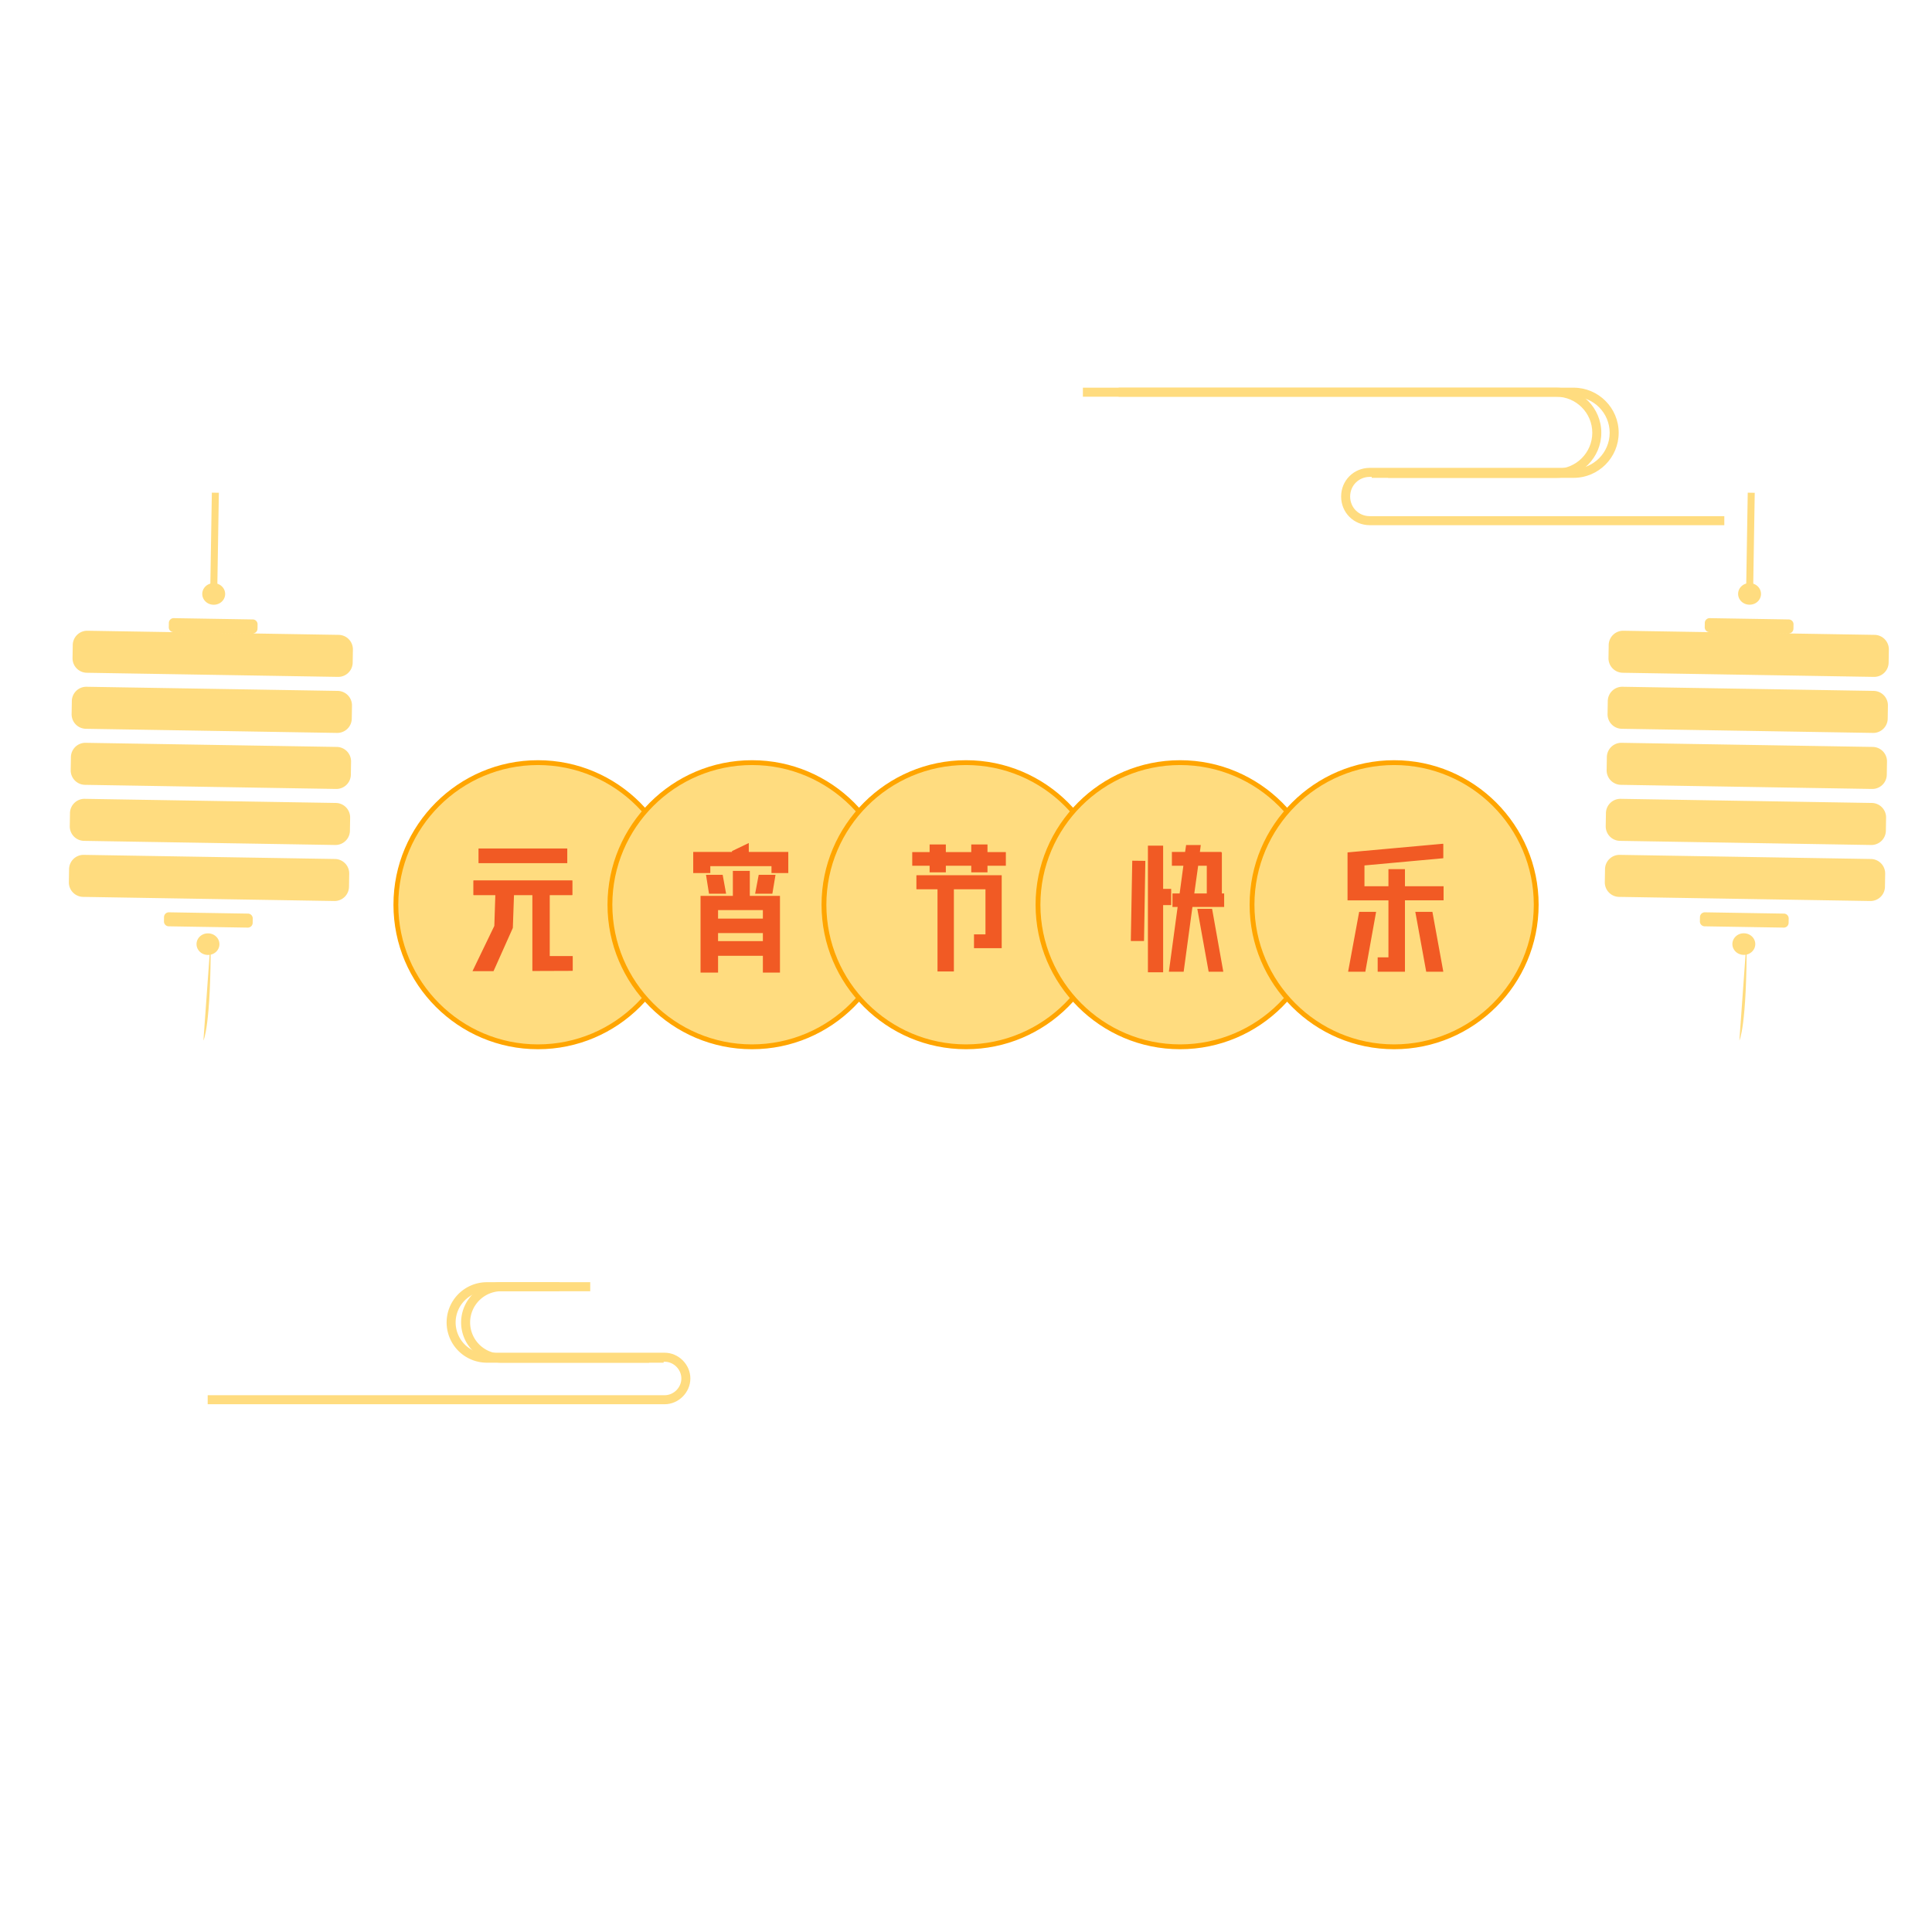 <?xml version="1.0" standalone="no"?><!DOCTYPE svg PUBLIC "-//W3C//DTD SVG 1.1//EN" "http://www.w3.org/Graphics/SVG/1.1/DTD/svg11.dtd"><svg t="1580891583500" class="icon" viewBox="0 0 1024 1024" version="1.1" xmlns="http://www.w3.org/2000/svg" p-id="15425" xmlns:xlink="http://www.w3.org/1999/xlink" width="128" height="128"><defs><style type="text/css"></style></defs><path d="M179.133 358.764l-133.135-2.186a7.68 7.68 0 0 1-7.552-7.803l0.113-6.917a7.68 7.68 0 0 1 7.803-7.552l133.13 2.186a7.68 7.68 0 0 1 7.552 7.803l-0.113 6.917a7.675 7.675 0 0 1-7.798 7.552zM178.642 388.46l-133.13-2.186a7.68 7.68 0 0 1-7.552-7.803l0.113-6.917a7.68 7.68 0 0 1 7.803-7.552l133.13 2.186a7.68 7.68 0 0 1 7.552 7.803l-0.113 6.917a7.675 7.675 0 0 1-7.803 7.552zM178.156 418.161l-133.13-2.186a7.68 7.68 0 0 1-7.552-7.803l0.113-6.917a7.68 7.68 0 0 1 7.803-7.552l133.13 2.186a7.68 7.68 0 0 1 7.552 7.803l-0.113 6.917a7.68 7.68 0 0 1-7.803 7.552zM177.669 447.857l-133.135-2.186a7.68 7.68 0 0 1-7.552-7.803l0.113-6.917a7.68 7.68 0 0 1 7.803-7.552l133.13 2.186a7.68 7.68 0 0 1 7.552 7.803l-0.113 6.917a7.67 7.67 0 0 1-7.798 7.552zM177.183 477.553l-133.135-2.186a7.68 7.68 0 0 1-7.552-7.803l0.113-6.917a7.68 7.68 0 0 1 7.803-7.552l133.13 2.186a7.68 7.68 0 0 1 7.552 7.803l-0.113 6.917a7.67 7.67 0 0 1-7.798 7.552zM131.323 491.653l-41.902-0.686a2.56 2.56 0 0 1-2.519-2.601l0.036-2.304a2.56 2.56 0 0 1 2.601-2.519l41.902 0.686a2.56 2.56 0 0 1 2.519 2.601l-0.036 2.304a2.56 2.56 0 0 1-2.601 2.519zM133.883 335.739l-41.902-0.686a2.56 2.56 0 0 1-2.519-2.601l0.036-2.304a2.56 2.56 0 0 1 2.601-2.519l41.902 0.686a2.56 2.56 0 0 1 2.519 2.601l-0.036 2.304a2.555 2.555 0 0 1-2.601 2.519z" fill="#FFDC7F" p-id="15426"></path><path d="M110.14 506.132a6.011 5.714 0.94 1 0 0.187-11.426 6.011 5.714 0.94 1 0-0.187 11.426Z" fill="#FFDC7F" p-id="15427"></path><path d="M113.176 320.522a6.011 5.714 0.94 1 0 0.187-11.426 6.011 5.714 0.94 1 0-0.187 11.426Z" fill="#FFDC7F" p-id="15428"></path><path d="M111.703 497.597c0.092 46.761-3.881 53.919-3.881 53.919l3.881-53.919zM115.149 313.149l-3.717-0.061 0.855-51.973 3.712 0.061z" fill="#FFDC7F" p-id="15429"></path><path d="M993.213 358.764l-133.13-2.186a7.68 7.68 0 0 1-7.552-7.803l0.113-6.917a7.68 7.68 0 0 1 7.803-7.552l133.13 2.186a7.68 7.68 0 0 1 7.552 7.803l-0.113 6.917a7.68 7.68 0 0 1-7.803 7.552zM992.722 388.46l-133.13-2.186a7.68 7.68 0 0 1-7.552-7.803l0.113-6.917a7.68 7.68 0 0 1 7.803-7.552l133.13 2.186a7.68 7.68 0 0 1 7.552 7.803l-0.113 6.917a7.675 7.675 0 0 1-7.803 7.552zM992.236 418.161l-133.13-2.186a7.68 7.68 0 0 1-7.552-7.803l0.113-6.917a7.68 7.68 0 0 1 7.803-7.552l133.13 2.186a7.68 7.68 0 0 1 7.552 7.803l-0.113 6.917a7.68 7.68 0 0 1-7.803 7.552zM991.749 447.857l-133.13-2.186a7.68 7.68 0 0 1-7.552-7.803l0.113-6.917a7.68 7.68 0 0 1 7.803-7.552l133.13 2.186a7.68 7.68 0 0 1 7.552 7.803l-0.113 6.917a7.68 7.68 0 0 1-7.803 7.552zM991.263 477.553l-133.13-2.186a7.68 7.68 0 0 1-7.552-7.803l0.113-6.917a7.68 7.68 0 0 1 7.803-7.552l133.13 2.186a7.68 7.68 0 0 1 7.552 7.803l-0.113 6.917a7.68 7.68 0 0 1-7.803 7.552zM945.403 491.653l-41.902-0.686a2.56 2.56 0 0 1-2.519-2.601l0.036-2.304a2.56 2.56 0 0 1 2.601-2.519l41.902 0.686a2.56 2.56 0 0 1 2.519 2.601l-0.036 2.304a2.56 2.56 0 0 1-2.601 2.519zM947.963 335.739l-41.902-0.686a2.56 2.56 0 0 1-2.519-2.601l0.036-2.304a2.56 2.56 0 0 1 2.601-2.519l41.902 0.686a2.56 2.56 0 0 1 2.519 2.601l-0.036 2.304a2.555 2.555 0 0 1-2.601 2.519z" fill="#FFDC7F" p-id="15430"></path><path d="M924.175 506.096a6.011 5.714 0.94 1 0 0.187-11.426 6.011 5.714 0.94 1 0-0.187 11.426Z" fill="#FFDC7F" p-id="15431"></path><path d="M927.211 320.496a6.011 5.714 0.94 1 0 0.187-11.426 6.011 5.714 0.94 1 0-0.187 11.426Z" fill="#FFDC7F" p-id="15432"></path><path d="M925.783 497.597c0.092 46.761-3.881 53.919-3.881 53.919l3.881-53.919zM929.198 313.165l-3.712-0.061 0.85-51.973 3.712 0.061z" fill="#FFDC7F" p-id="15433"></path><path d="M285.133 479.519m-75.31 0a75.31 75.31 0 1 0 150.62 0 75.31 75.31 0 1 0-150.62 0Z" fill="#FFDC7F" p-id="15434"></path><path d="M285.133 556.109c-42.235 0-76.59-34.36-76.59-76.59s34.355-76.59 76.59-76.59 76.59 34.36 76.59 76.59-34.355 76.59-76.59 76.59z m0-150.62c-40.822 0-74.03 33.208-74.03 74.03s33.208 74.03 74.03 74.03 74.03-33.208 74.03-74.03-33.208-74.03-74.03-74.03z" fill="#FFA500" p-id="15435"></path><path d="M398.582 479.519m-75.31 0a75.31 75.31 0 1 0 150.62 0 75.31 75.31 0 1 0-150.62 0Z" fill="#FFDC7F" p-id="15436"></path><path d="M398.582 556.109c-42.235 0-76.59-34.36-76.59-76.59s34.355-76.59 76.59-76.59 76.59 34.36 76.59 76.59-34.36 76.59-76.59 76.59z m0-150.62c-40.822 0-74.03 33.208-74.03 74.03s33.208 74.03 74.03 74.03 74.03-33.208 74.03-74.03-33.213-74.03-74.03-74.03z" fill="#FFA500" p-id="15437"></path><path d="M512.026 479.519m-75.31 0a75.31 75.31 0 1 0 150.62 0 75.31 75.31 0 1 0-150.62 0Z" fill="#FFDC7F" p-id="15438"></path><path d="M512.026 556.109c-42.235 0-76.59-34.36-76.59-76.59s34.355-76.59 76.59-76.59c42.23 0 76.59 34.36 76.59 76.59s-34.36 76.59-76.59 76.59z m0-150.62c-40.822 0-74.03 33.208-74.03 74.03s33.208 74.03 74.03 74.03 74.03-33.208 74.03-74.03-33.208-74.03-74.03-74.03z" fill="#FFA500" p-id="15439"></path><path d="M625.469 479.519m-75.31 0a75.31 75.31 0 1 0 150.62 0 75.31 75.31 0 1 0-150.62 0Z" fill="#FFDC7F" p-id="15440"></path><path d="M625.469 556.109c-42.23 0-76.59-34.36-76.59-76.59s34.36-76.59 76.59-76.59 76.59 34.36 76.59 76.59-34.36 76.59-76.59 76.59z m0-150.62c-40.822 0-74.03 33.208-74.03 74.03s33.208 74.03 74.03 74.03 74.03-33.208 74.03-74.03-33.208-74.03-74.03-74.03z" fill="#FFA500" p-id="15441"></path><path d="M738.913 479.519m-75.31 0a75.31 75.31 0 1 0 150.62 0 75.31 75.31 0 1 0-150.62 0Z" fill="#FFDC7F" p-id="15442"></path><path d="M738.913 556.109c-42.23 0-76.59-34.36-76.59-76.59s34.36-76.59 76.59-76.59 76.59 34.36 76.59 76.59-34.36 76.59-76.59 76.59z m0-150.62c-40.822 0-74.03 33.208-74.03 74.03s33.208 74.03 74.03 74.03 74.03-33.208 74.03-74.03-33.208-74.03-74.03-74.03z" fill="#FFA500" p-id="15443"></path><path d="M251.039 474.46l-0.154-0.148v-7.46c0-0.154 0.051-0.23 0.154-0.23H303.258c0.102 0 0.154 0.077 0.154 0.23v7.46l-0.154 0.148h-11.878v32.2c0 0.051 0.026 0.077 0.077 0.077h11.873c0.154 0 0.23 0.026 0.23 0.077v7.613c0 0.102-0.077 0.148-0.23 0.148l-21.084 0.077c-0.051 0-0.077-0.026-0.077-0.077v-40.115h-9.743l-0.609 17.357-10.199 22.835c0 0.051-0.051 0.082-0.154 0.082h-11.034l11.571-23.982 0.532-16.292h-11.494z m2.662-16.973c-0.051 0-0.077-0.026-0.077-0.077v-7.537c0-0.102 0.026-0.148 0.077-0.148h46.889c0.051 0 0.077 0.051 0.077 0.148v7.537c0 0.051-0.026 0.077-0.077 0.077h-46.889zM387.973 451.092l8.904-4.265v4.721h20.931v11.192h-8.904v-3.656h-32.425v3.656h-9.057v-11.192h20.552v-0.456z m0.461 10.501h8.98v13.245h15.985v40.648h-9.057v-8.904h-23.747v8.904h-9.288v-40.648h17.126v-13.245z m-3.579 12.109h-9.062l-1.597-10.045h8.832l1.828 10.045z m-4.265 8.678v4.49h23.747v-4.49h-23.747z m0 12.175v4.265h23.747v-4.265h-23.747z m28.774-20.854H400.23l1.905-10.045h8.904l-1.674 10.045zM483.502 451.625h9.211v-4.035h8.602v4.035h13.471v-4.035h8.602v4.035h9.738v7.229h-9.738v3.507h-8.602v-3.507h-13.471v3.507h-8.602v-3.507h-9.211v-7.229z m2.36 19.717c-0.102 0-0.154-0.077-0.154-0.23v-6.999c0-0.154 0.051-0.23 0.154-0.23h44.908c0.108 0 0.154 0.051 0.154 0.154v38.513h-14.612c-0.051 0-0.077-0.051-0.077-0.154v-7.153h6.083v-23.9h-16.742v43.54H496.896v-43.54h-11.034zM599.511 498.744c-0.108 0-0.154-0.026-0.154-0.082l0.758-42.245c0-0.148 0.026-0.225 0.082-0.225l6.851 0.077v0.225l-0.686 42.168c0 0.056-0.031 0.082-0.082 0.082h-6.769z m8.904-50.468c0-0.051 0.026-0.077 0.077-0.077h7.916c0.051 0 0.077 0.026 0.077 0.077v22.835h4.188c0.051 0 0.077 0.031 0.077 0.082v8.371c0 0.108-0.026 0.154-0.077 0.154h-4.188v35.62h-8.064V448.276z m13.015 25.272h3.804l1.981-14.694h-6.088v-7.306h7.004l0.532-3.656h7.767l-0.456 3.656h11.412v0.307h0.23v21.693h1.213v7.153h-16.819l-4.644 34.324h-7.839l4.644-34.324h-2.739V473.549z m13.624-14.694l-2.053 14.694h6.62v-14.694h-4.567z m13.322 56.177h-7.767l-6.011-33.336h7.839l5.939 33.336zM735.908 477.199h-21.688v-25.272c0-0.102 0.051-0.148 0.148-0.148l50.463-4.572c0.108 0.108 0.154 0.179 0.154 0.23v7.383l-0.154 0.077-41.636 3.804v11.034h12.708v-9.057h8.755v9.057h20.475v7.46h-20.475v37.832h-14.459v-7.608h5.704v-30.218z m-12.252 37.832h-9.129l5.862-31.739h8.98l-5.714 31.739z m41.334 0h-9.062l-5.786-31.739h9.062l5.786 31.739z" fill="#F15A24" p-id="15444"></path><path d="M344.064 722.258H258.048a21.35 21.35 0 0 1-21.33-21.33 21.356 21.356 0 0 1 21.33-21.335h38.4v4.782h-38.4a16.568 16.568 0 0 0-16.553 16.553 16.573 16.573 0 0 0 16.553 16.548h86.016v4.782z" fill="#FFDC7F" p-id="15445"></path><path d="M352.256 744.279H110.08v-4.782h242.176c4.813 0 8.878-4.065 8.878-8.873s-4.065-8.873-8.878-8.873H257.024v-4.782h95.232c7.398 0 13.655 6.257 13.655 13.655s-6.257 13.655-13.655 13.655z" fill="#FFDC7F" p-id="15446"></path><path d="M351.744 722.258H265.728a21.35 21.35 0 0 1-21.33-21.33 21.356 21.356 0 0 1 21.33-21.335h47.104v4.782h-47.104a16.568 16.568 0 0 0-16.553 16.553 16.573 16.573 0 0 0 16.553 16.548h86.016v4.782z" fill="#FFDC7F" p-id="15447"></path><path d="M834.048 253.271h-98.304v-4.782h98.304c10.542 0 19.108-8.576 19.108-19.113s-8.571-19.113-19.108-19.113h-241.152v-4.782h241.152c13.169 0 23.89 10.721 23.89 23.895s-10.716 23.895-23.89 23.895z" fill="#FFDC7F" p-id="15448"></path><path d="M913.92 278.359h-187.904c-8.515 0-15.191-6.676-15.191-15.191s6.676-15.191 15.191-15.191h109.056v4.782h-109.056c-5.842 0-10.409 4.572-10.409 10.409s4.572 10.409 10.409 10.409h187.904v4.782z" fill="#FFDC7F" p-id="15449"></path><path d="M824.832 253.271H727.04v-4.782h97.792c10.542 0 19.113-8.576 19.113-19.113s-8.576-19.113-19.113-19.113h-250.88v-4.782h250.88c13.174 0 23.895 10.721 23.895 23.895s-10.721 23.895-23.895 23.895z" fill="#FFDC7F" p-id="15450"></path></svg>